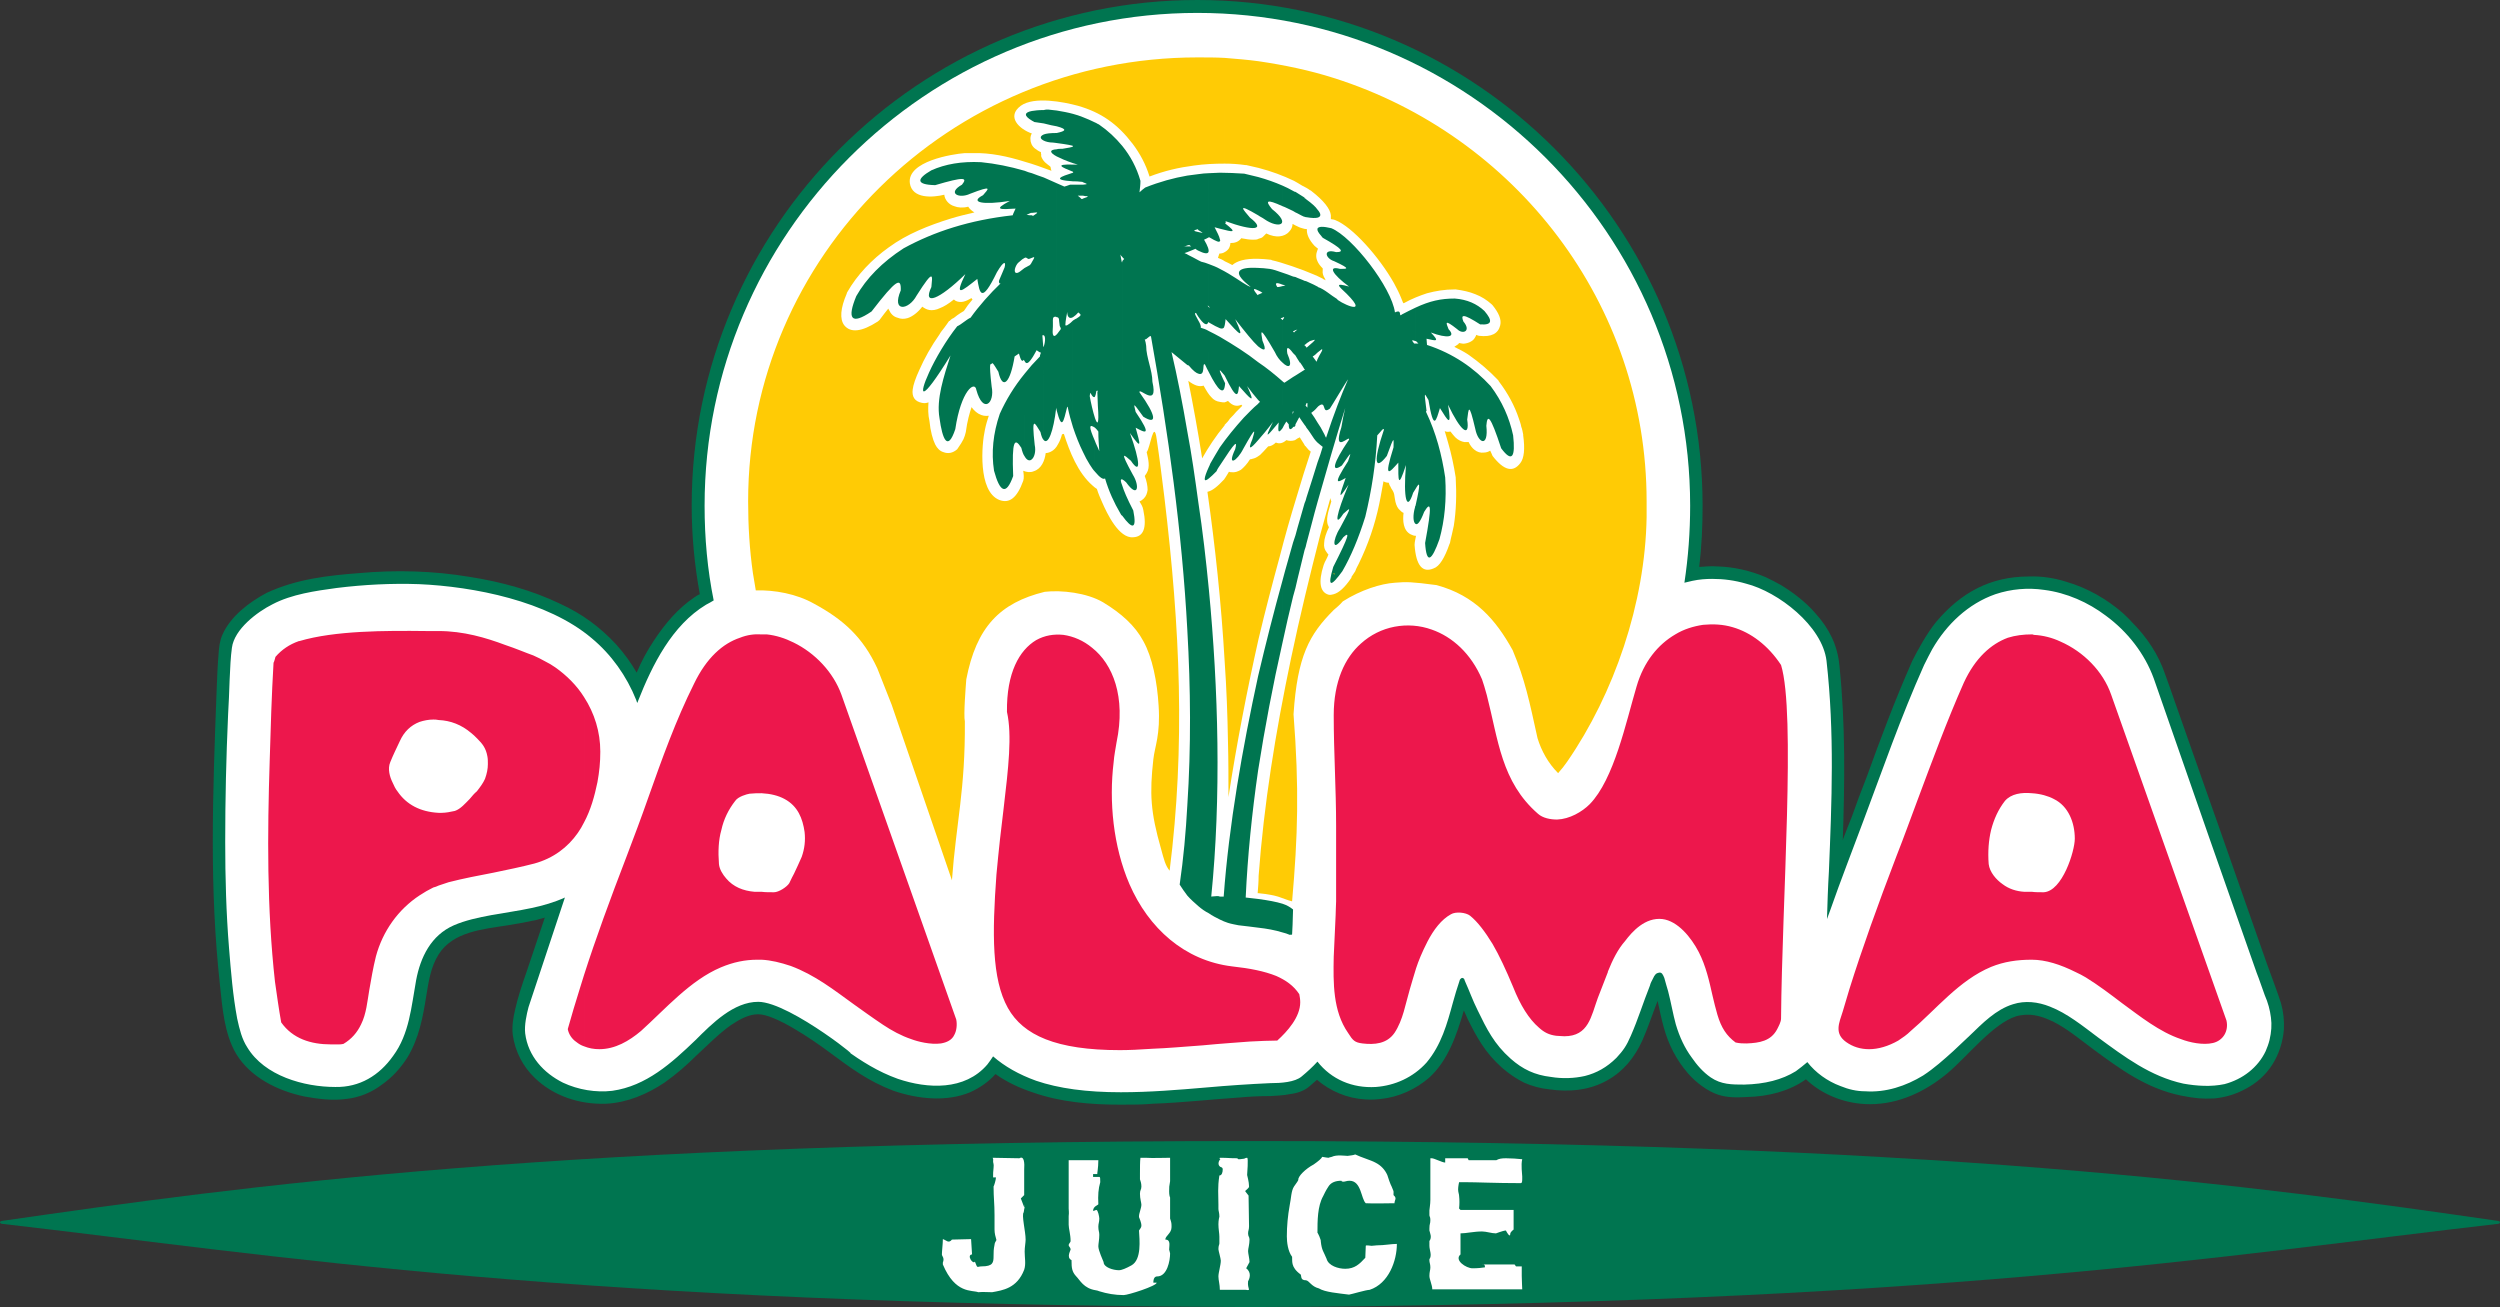 <?xml version="1.0" encoding="utf-8"?>
<!-- Generator: Adobe Illustrator 16.0.0, SVG Export Plug-In . SVG Version: 6.00 Build 0)  -->
<!DOCTYPE svg PUBLIC "-//W3C//DTD SVG 1.1//EN" "http://www.w3.org/Graphics/SVG/1.1/DTD/svg11.dtd">
<svg version="1.1" id="Layer_1" xmlns="http://www.w3.org/2000/svg" xmlns:xlink="http://www.w3.org/1999/xlink" x="0px" y="0px"
	 width="376.236px" height="196.704px" viewBox="0 0 376.236 196.704" enable-background="new 0 0 376.236 196.704"
	 xml:space="preserve">
<rect x="0" y="0" width="376.236" height="196.704" fill="#333333" stroke="none"/>
<g>
	<g>
		<path fill="#007550" d="M220.302,152.064c-1.08,3.672-2.376,7.56-5.256,10.152c-2.016,1.728-4.536,2.88-7.2,3.168
			c-0.72,0.072-1.296,0.144-2.376,0.072c-2.664-0.144-5.256-1.224-7.271-2.952c-0.36,0.288-0.72,0.648-1.08,0.936
			c-0.792,0.72-1.872,1.08-3.024,1.224c-1.008,0.216-2.016,0.216-2.88,0.288l0,0c-1.584,0-3.096,0.072-4.68,0.216
			c-4.392,0.288-8.712,0.792-13.032,0.936c-1.584,0.144-3.168,0.144-4.824,0.144c-4.464,0-9.072-0.36-13.32-1.872
			c-1.944-0.648-3.816-1.512-5.544-2.736c-1.008,1.152-2.376,2.088-3.816,2.736c-3.6,1.512-7.92,1.008-11.52-0.216
			c-3.816-1.44-6.48-3.456-9.504-5.688c-2.88-2.16-8.352-5.832-10.872-5.832c-1.368,0-2.736,0.72-4.032,1.584
			c-1.944,1.368-3.6,3.096-5.328,4.68c-1.44,1.44-3.024,2.808-4.752,4.032c-2.592,1.728-5.616,3.024-8.784,3.168
			c-3.96,0.144-7.92-1.152-10.728-3.888c-1.8-1.728-2.952-3.96-3.312-6.48c-0.144-1.296,0.072-2.592,0.36-3.816
			c0.432-1.944,1.08-3.816,1.728-5.688l2.736-8.136c-0.504,0.144-1.08,0.288-1.584,0.432h-0.072
			c-1.296,0.288-2.592,0.504-3.888,0.72c-3.672,0.576-8.28,0.936-10.44,4.392c-1.224,1.944-1.512,4.176-1.872,6.336
			c-0.504,3.168-1.08,6.264-2.808,9.144c-1.008,1.584-2.232,2.952-3.744,4.032c-1.584,1.224-3.456,2.016-5.472,2.232
			c-2.088,0.288-4.248,0-6.264-0.36c-4.104-0.864-8.136-2.88-10.296-6.408c-1.8-3.024-2.088-6.984-2.448-10.368
			c-0.792-7.2-1.08-14.4-1.08-21.528c0-7.632,0.288-15.192,0.576-22.752c0.072-1.872,0.144-3.816,0.288-5.472
			c0.072-1.008,0.144-1.944,0.576-2.952c1.224-2.808,4.104-4.968,6.696-6.336c4.536-2.088,9.216-2.592,13.824-2.952
			c5.616-0.504,11.232-0.36,16.776,0.576c4.608,0.72,9.36,2.016,13.536,4.032c3.312,1.512,6.048,3.528,8.496,6.192
			c1.152,1.296,2.16,2.664,3.024,4.176c0.72-1.728,1.584-3.312,2.592-4.824c1.656-2.52,3.6-4.824,6.048-6.48
			c0.216-0.144,0.504-0.36,0.864-0.504c-0.792-4.32-1.224-8.784-1.224-13.32C104.094,34.2,138.294,0,180.198,0
			c41.904,0,76.032,34.2,76.032,76.104c0,3.168-0.144,6.192-0.504,9.216c0.936-0.072,1.872-0.144,2.808-0.072
			c2.448,0.072,4.896,0.648,7.128,1.584c0.792,0.36,1.584,0.792,2.376,1.224c1.872,1.152,3.672,2.52,5.112,4.176
			c2.16,2.376,3.384,4.896,3.672,7.92c0.936,9,0.792,17.712,0.504,26.352c0-0.072,0.072-0.216,0.072-0.288
			c0.432-1.152,0.864-2.232,1.296-3.312c0.648-1.872,1.44-3.96,2.232-5.976c2.088-5.76,4.176-11.376,6.84-17.424
			c0.792-1.584,2.232-4.248,3.672-5.976c3.672-4.32,8.064-6.768,13.896-6.768c1.872-0.072,3.816,0.216,5.616,0.792
			c3.24,0.936,6.192,2.664,8.568,4.752c0.432,0.432,0.936,0.864,1.296,1.296c2.232,2.232,4.032,4.896,5.04,7.92
			c0.648,1.728,2.088,5.976,3.96,11.232c1.44,4.104,2.952,8.352,4.464,12.672l6.84,19.512c0.288,0.792,1.944,5.256,2.16,6.048
			c0.36,1.296,0.504,2.592,0.432,3.96c-0.144,1.8-0.72,3.672-1.728,5.256c-1.008,1.584-2.376,2.808-4.032,3.672
			c-1.44,0.792-3.096,1.296-4.752,1.44c-1.8,0.072-2.808,0-4.968-0.432c-5.256-1.08-9.216-4.032-13.32-7.056
			c-1.944-1.44-3.816-3.024-5.976-4.104c-1.224-0.576-2.448-1.008-3.744-1.008c-0.576,0-1.152,0.072-1.728,0.216
			c-3.6,1.152-7.344,6.048-10.44,8.64c-3.312,2.736-7.272,4.608-11.592,4.608c-3.528,0-7.056-1.296-9.648-3.744
			c-2.52,1.8-5.688,2.592-8.856,2.664c-1.44,0.072-2.88,0.144-4.392-0.36c-1.512-0.504-3.312-1.8-4.536-3.24
			c-1.728-2.016-2.88-4.248-3.6-6.84c-0.36-1.296-0.648-2.664-0.936-4.032c-0.792,2.016-1.44,4.032-2.304,5.976
			c-1.152,2.52-2.808,4.608-5.256,5.976c-2.664,1.512-5.76,1.8-8.712,1.368c-1.44-0.144-2.664-0.504-3.816-1.008
			c-1.152-0.576-2.232-1.296-3.312-2.232c-2.592-2.304-3.816-4.608-5.184-7.344C220.878,153.288,220.302,152.136,220.302,152.064z"
			/>
		<path fill="#FFFFFF" d="M62.622,147.528c-0.72,3.96-1.008,8.064-3.456,11.376c-2.088,2.952-5.04,4.752-8.712,4.68
			c-4.68,0-10.656-1.656-13.248-5.976c-0.792-1.224-1.152-2.664-1.512-4.32c-0.648-3.456-0.936-7.056-1.224-10.584
			c-0.432-5.328-0.576-10.656-0.576-15.984c0-6.48,0.144-12.672,0.432-19.152c0.216-3.24,0.216-7.488,0.576-10.08
			c0.36-2.808,3.816-5.4,6.12-6.552c2.88-1.512,6.48-2.016,9.648-2.448c4.104-0.504,8.208-0.72,12.384-0.576
			c8.208,0.36,19.368,2.52,25.992,8.136c2.952,2.448,5.256,5.688,6.696,9.288l0.144,0.432c0,0,0,0,0.072-0.072
			c0-0.072,0.072-0.144,0.072-0.216c2.16-5.472,5.112-11.376,10.224-14.472c0.432-0.216,0.792-0.432,1.152-0.648
			c-0.936-4.608-1.368-9.36-1.368-14.256c0-40.824,33.336-74.16,74.16-74.16c40.824,0,74.16,33.336,74.16,74.16
			c0,3.96-0.288,7.776-0.864,11.592l1.224-0.288c1.008-0.216,2.016-0.288,2.952-0.288c1.728,0,3.384,0.216,5.112,0.72
			c4.824,1.224,11.448,6.336,12.096,11.592c1.224,10.872,0.792,21.312,0.36,31.752c-0.144,2.376-0.216,4.752-0.288,7.128
			c0.144-0.432,0.36-0.936,0.504-1.368c1.584-4.536,3.312-8.928,4.968-13.392c2.952-7.848,5.544-15.408,9.144-23.472
			c0.432-0.864,0.864-1.728,1.224-2.376l0,0c2.16-3.744,5.4-6.84,9.504-8.28c2.376-0.792,4.896-1.008,7.344-0.648
			c3.384,0.432,6.624,1.872,9.288,3.888c3.24,2.376,5.832,5.688,7.2,9.432c2.376,6.768,5.328,15.336,8.352,23.976l7.128,20.304
			c0.432,1.08,0.792,2.232,1.224,3.384c0.504,1.152,0.792,2.232,0.936,3.384c0.144,1.08,0.072,2.16-0.216,3.384
			c-0.144,0.576-0.36,1.152-0.576,1.656c-1.152,2.448-3.456,4.248-6.192,4.968c-2.016,0.432-4.176,0.288-6.192-0.072
			c-4.968-1.08-8.856-4.032-12.888-6.984c-2.304-1.728-4.608-3.6-7.2-4.608c-1.8-0.72-3.744-0.936-5.544-0.36
			c-2.592,0.792-4.608,2.88-6.48,4.68c-0.864,0.792-1.656,1.584-2.52,2.376c-1.44,1.296-2.88,2.592-4.536,3.672
			c-2.592,1.584-5.616,2.592-8.712,2.376c-1.296,0-2.52-0.288-3.744-0.792c-1.944-0.72-3.744-2.016-4.968-3.6
			c-0.576,0.504-1.152,0.936-1.728,1.368c-2.088,1.296-4.68,1.944-7.776,2.016c-1.872,0-3.456,0-5.04-1.08
			c-1.152-0.792-2.088-1.872-2.88-3.024c-1.008-1.368-1.8-3.024-2.376-4.968c-0.432-1.584-0.72-3.312-1.152-4.968
			c-0.216-0.648-0.36-1.296-0.576-2.016c-0.216-0.504-0.36-0.864-0.792-0.792c-0.432,0.072-0.648,0.288-0.936,0.936
			c-0.144,0.288-0.36,0.648-0.432,1.008c-1.008,2.52-1.8,5.112-2.88,7.56c-0.648,1.512-1.152,2.232-2.16,3.312
			c-1.44,1.44-3.024,2.304-4.752,2.736c-1.584,0.36-3.384,0.432-5.112,0.144c-2.448-0.288-4.248-1.152-6.048-2.736
			c-2.52-2.232-3.6-4.464-4.968-7.272c-0.792-1.584-1.224-2.88-1.944-4.464c-0.072-0.216-0.072-0.36-0.36-0.432
			c-0.216,0-0.432,0.288-0.432,0.432c-0.432,1.296-0.648,2.016-1.008,3.312c-0.864,3.168-1.728,6.336-3.96,9
			c-2.016,2.232-4.752,3.456-7.632,3.672c-3.528,0.216-6.696-1.152-8.784-3.816c-0.72,0.792-1.512,1.512-2.376,2.232
			c-1.008,0.864-3.096,1.008-4.752,1.008c-3.168,0.144-6.336,0.36-9.576,0.648c-4.248,0.36-8.496,0.72-12.888,0.72
			c-5.184,0-9.36-0.576-12.744-1.728c-2.592-0.936-4.752-2.16-6.48-3.672c-0.288,0.432-0.576,0.864-0.864,1.224
			c-3.384,3.96-9,3.672-13.464,2.16c-3.024-1.08-5.472-2.664-7.92-4.392c4.104,2.952-8.208-7.2-13.104-7.2
			c-3.672,0-6.912,3.24-9.432,5.76c-3.6,3.456-7.416,6.912-12.528,7.632c-2.448,0.288-5.112-0.144-7.416-1.224
			c-2.88-1.44-5.256-3.96-5.688-7.416c-0.144-1.224,0.216-2.88,0.504-3.96l5.472-16.488c-1.584,0.72-3.312,1.224-5.04,1.584
			c-3.672,0.792-8.352,1.152-11.664,2.592C64.854,140.76,63.27,144.072,62.622,147.528z"/>
		<path fill="#007550" d="M213.03,78.84v-2.736c0.864-3.816,0.576-3.528,0-2.52V51.696c0.144,0,0.288,0,0.432,0
			c-0.072-0.072-0.216-0.216-0.36-0.36h-0.072v-5.04c2.16-1.008,3.816-1.368,5.904-1.368c1.872,0.144,3.312,0.792,4.464,1.872
			c1.224,1.44,1.224,2.16-0.648,2.016c-2.592-1.656-2.952-1.512-2.52-0.432c1.224,1.44-0.072,2.016-0.936,1.152
			c-2.016-1.584-1.656-0.936-1.296,0c1.152,1.224-0.144,1.44-2.664,0.504c1.44,1.512,0.72,1.224-0.648,0.936
			c0,0.36,0.072,0.72,0.072,0.936c3.96,1.296,7.056,3.456,9.576,6.192c1.728,2.304,2.808,4.752,3.384,7.416
			c0.36,3.24-0.144,4.176-1.8,1.944c-1.656-5.04-2.088-5.184-2.232-3.384c0.36,3.312-1.224,2.664-1.656,0.504
			c-1.008-4.32-1.008-3.024-1.224-1.44c0.432,2.88-1.008,1.728-2.88-2.232c0.576,3.528,0,2.448-1.224,0.504
			c-0.576,1.872-0.936,3.6-1.728-1.224c-0.576-0.864-0.72-1.728-0.288,1.656c-0.072,0-0.072,0.072-0.072,0.144
			c1.512,3.168,2.376,6.48,2.88,9.864c0.216,3.312-0.072,6.408-0.864,9.288c-1.152,3.24-1.944,3.888-2.16,0.576
			c1.08-5.832,0.864-6.336-0.144-4.68C213.75,78.552,213.318,79.056,213.03,78.84z M213.03,46.296v5.04
			c-0.504-0.144-0.72-0.288-0.216,0.36c0.072,0,0.144,0,0.216,0v21.888c-0.144,0.216-0.216,0.36-0.36,0.576
			c-0.936,2.952-1.512,0.936-1.08-4.176c-1.224,3.744-1.152,2.304-1.152-0.36c-1.296,1.44-2.304,2.736-0.72-2.304
			c0-1.224,0.216-2.088-1.008,1.296c-1.8,2.304-2.088,0.936-0.432-3.96c-0.072-0.36-0.504,0.36-1.008,0.864
			c-0.216,4.32-0.864,8.352-1.8,12.24c-1.008,3.24-2.16,5.976-3.456,8.208c-1.728,2.376-2.304,2.52-1.368-0.648
			c2.448-4.824,2.52-5.4,1.512-4.464c-1.728,2.52-1.656,0.432-0.504-1.368c2.088-3.816,1.44-2.952,0.504-2.16
			c-1.44,2.232-1.08,0.072,0.792-4.392c-1.8,2.736-1.296,1.512-0.432-1.008c-1.152,0.648-2.088,1.296,0.36-2.52
			c0.36-1.152,0.792-1.872-0.936,0.648c-1.656,1.152-1.368-0.288,1.08-3.888c0.216-0.864-2.52,2.376-1.152-1.872
			c0.144-0.936,0.36-1.944,0.576-2.88c-1.44,4.608-2.808,9.36-4.176,14.184v-5.976c0.288-0.792,0.576-1.584,0.792-2.376
			c-0.216-0.144-0.432-0.36-0.792-0.648v-3.024c0.36,0.504,0.648,1.008,0.936,1.584c0.144,0.216,0.216,0.504,0.36,0.72
			c1.152-3.528,2.304-6.48,3.312-8.784c-0.216,0.216-2.52,4.104-2.736,4.392c-1.296,1.008-0.432-1.368-1.728-0.36
			c-0.072,0.072-0.072,0.072-0.144,0.144v-7.2c0.36-0.792,0.936-1.512,0.648-1.512c-0.216,0.144-0.432,0.36-0.648,0.504v-9.936
			c0.072,0,0.072,0.072,0.072,0.072c0.936,0.288,2.016,1.296,2.88,1.8c-0.072,0.288,5.184,2.952,1.44-0.792
			c-1.224-1.152-1.944-1.728,0.36-1.08c-2.52-1.872-3.24-3.168-1.368-2.664c1.008,0,1.8,0.072-0.864-1.152
			c-1.368-0.432-1.728-1.944,0.288-1.368c1.224,0,1.08-0.432-2.016-2.16c-0.432-0.504-0.72-0.864-0.792-1.152v-0.216
			c0.144-0.36,0.864-0.36,2.088-0.072c3.168,1.296,9.072,8.928,9.576,12.672c1.224-0.576,0.432,0.864,1.08,0.288
			C211.734,46.944,212.382,46.584,213.03,46.296L213.03,46.296z M213.03,76.104c-0.072,0.072-0.072,0.144-0.072,0.216
			c-0.36,1.224-0.288,2.304,0.072,2.52V76.104L213.03,76.104z M198.27,32.76v-1.224C198.846,32.184,198.846,32.616,198.27,32.76z
			 M198.27,31.536v1.224c-0.288,0.072-0.864,0.072-1.656-0.072v-2.664C197.406,30.6,197.982,31.104,198.27,31.536L198.27,31.536z
			 M198.27,34.416v0.216C198.27,34.56,198.27,34.488,198.27,34.416L198.27,34.416z M198.27,43.128v9.936
			c-0.216,0.216-0.432,0.432-0.72,0.576c0.216,0.288,0.432,0.576,0.576,0.792c0.072-0.072,0.072-0.216,0.144-0.36v7.2
			c-0.36,0.432-0.72,0.72-0.936,0.864c0.36,0.504,0.648,0.936,0.936,1.44V66.6c-0.144-0.144-0.36-0.36-0.504-0.576
			c-0.432-0.648-0.792-1.224-1.152-1.656V61.2c0.072,0.072,0.072,0.072,0.144,0.144c0-0.432,0.072-0.864-0.144-0.648l0,0v-8.424
			v0.072c1.872-1.584,1.296-1.224,0.504-1.008c-0.144,0.144-0.36,0.216-0.504,0.36v-9.36
			C197.406,42.696,198.054,42.984,198.27,43.128L198.27,43.128z M198.27,69.624V75.6c-0.576,2.016-1.08,4.104-1.656,6.192V74.88
			C197.19,73.08,197.766,71.28,198.27,69.624z M196.614,30.024v2.664c-0.072,0-0.144,0-0.288-0.072v-2.808
			C196.47,29.88,196.542,29.952,196.614,30.024L196.614,30.024z M196.614,42.336v9.36c-0.072,0.072-0.144,0.144-0.288,0.216v-9.648
			C196.47,42.264,196.542,42.336,196.614,42.336L196.614,42.336z M196.614,52.272v8.424c-0.072,0.144-0.072,0.216-0.144,0.36
			c0.072,0,0.072,0.072,0.144,0.144v3.168c-0.072-0.144-0.144-0.288-0.288-0.432v-8.28c0.072,0,0.072,0,0.072,0
			c0-0.072,0-0.072-0.072-0.072v-3.6C196.47,52.056,196.542,52.2,196.614,52.272L196.614,52.272z M196.614,74.88v6.912
			c-0.072,0.36-0.144,0.648-0.288,1.008v-7.056C196.47,75.456,196.542,75.168,196.614,74.88z M196.326,29.808v2.808h-0.072
			c-0.504-0.216-0.936-0.504-1.296-0.648v-3.096c0.432,0.288,0.936,0.576,1.368,0.864V29.808L196.326,29.808z M196.326,42.264v9.648
			l0,0c0,0,0,0,0,0.072v3.6c-0.216-0.36-0.432-0.72-0.648-1.008c-0.072,0-0.144-0.072-0.144-0.144
			c-0.216-0.36-0.432-0.648-0.576-0.936v-3.672c0.072-0.072,0.216-0.144,0.288-0.216c-0.072,0-0.216,0.072-0.288,0.072v-7.992
			C195.39,41.904,195.894,42.048,196.326,42.264L196.326,42.264z M196.326,55.656v8.28c-0.288-0.432-0.576-0.792-0.792-1.152
			c-0.216,0.432-0.432,0.792-0.576,1.08c0,0.072,0,0.144,0,0.144V56.52C195.39,56.232,195.894,55.944,196.326,55.656L196.326,55.656
			z M196.326,75.744V82.8c-0.432,1.872-0.936,3.744-1.368,5.688v-7.92C195.39,78.912,195.894,77.328,196.326,75.744z
			 M194.958,28.872v3.096c-0.144-0.072-0.216-0.144-0.36-0.216v-3.024C194.742,28.8,194.814,28.872,194.958,28.872L194.958,28.872z
			 M194.958,41.688v7.992c-0.144,0.072-0.216,0.144-0.36,0.144v-8.208C194.742,41.616,194.814,41.688,194.958,41.688L194.958,41.688
			z M194.958,49.824v3.672c-0.144-0.144-0.288-0.288-0.36-0.36v-3.24c0.072,0,0.072,0.072,0.144,0.144
			C194.814,49.968,194.886,49.896,194.958,49.824L194.958,49.824z M194.958,56.52v7.488c-0.072,0.216-0.216,0.288-0.36,0.216
			c0,0.072,0,0.072,0,0.072v-2.16c0.072-0.072,0.072-0.144,0.072-0.216h-0.072v-5.184C194.742,56.664,194.814,56.592,194.958,56.52
			L194.958,56.52z M194.958,80.568v7.92c-0.144,0.432-0.216,0.864-0.36,1.296v-8.136C194.742,81.288,194.814,80.928,194.958,80.568z
			 M194.598,28.728v3.024c-0.648-0.288-1.152-0.576-1.584-0.72v-3.096C193.518,28.152,194.094,28.44,194.598,28.728L194.598,28.728z
			 M194.598,41.616v8.208l0,0c0,0,0,0,0,0.072v3.24c-0.864-1.152-1.008-0.864-0.864,0.072c0.936,2.16,0.144,2.232-0.72,1.368v-6.408
			l0,0c0.288-0.36,0.36-0.576,0-0.36v-4.752c0.144,0,0.288-0.072,0.432-0.072c-0.216-0.072-0.36-0.144-0.432-0.144v-1.8
			C193.518,41.184,194.022,41.4,194.598,41.616L194.598,41.616z M194.598,56.736v5.184c-0.072,0-0.072,0.144-0.072,0.432
			c0-0.072,0.072-0.144,0.072-0.216v2.16c-0.432,0.504-0.648,0.36-0.648-0.432c-0.144-0.144-0.216-0.288-0.36-0.432
			c-0.288,0.432-0.432,0.72-0.576,1.008v-7.056c0.072,0.072,0.144,0.144,0.288,0.216C193.734,57.312,194.166,57.024,194.598,56.736
			L194.598,56.736z M194.598,81.648v8.136c-0.576,2.304-1.08,4.608-1.584,6.912v-9.36C193.518,85.392,194.094,83.52,194.598,81.648
			L194.598,81.648z M193.014,140.328v-4.32c0.648,0.216,1.152,0.504,1.584,0.864c0,0.576-0.072,1.728-0.072,2.304
			c0,0.216-0.072,1.152-0.072,1.44c-0.432,0.216,0.432-0.072-0.36,0.072C193.734,140.544,193.374,140.4,193.014,140.328z
			 M193.014,27.936v3.096c-2.52-1.152-2.592-0.792-1.584,0.432c3.024,2.376,1.008,3.024-1.152,1.512
			c-0.288-0.216-0.648-0.36-0.936-0.576v-5.76C190.638,27,191.862,27.432,193.014,27.936L193.014,27.936z M193.014,41.04v1.8
			c-1.08-0.432-1.152-0.216-0.792,0.36c0.288,0,0.504-0.072,0.792-0.144v4.752c-0.072,0-0.144,0.072-0.288,0.072
			c0.072,0.072,0.144,0.144,0.216,0.216c0,0,0,0.072,0.072,0.072v6.408c-0.432-0.36-0.864-0.936-1.152-1.584
			c-2.448-4.248-2.088-3.096-1.872-1.728c0.648,1.512,0.36,1.656-0.648,0.864v-7.776c0.216-0.072,0.432-0.216,0.648-0.288
			c-0.216-0.144-0.432-0.288-0.648-0.36V40.32c0.504,0,1.08,0.072,1.728,0.144C191.574,40.536,192.222,40.752,193.014,41.04
			L193.014,41.04z M193.014,57.384c-1.152-1.008-2.376-2.016-3.672-2.88v5.688c0.144,0.144,0.216,0.216,0.288,0.288
			c-0.072,0.072-0.216,0.144-0.288,0.288v5.472c0.576-0.648,1.368-1.584,2.232-2.736c-1.512,3.024-0.72,1.944,0.864,0.072
			c-0.072,1.008-0.216,1.944,0.576,0.864V57.384L193.014,57.384z M193.014,87.336v9.36c-1.44,6.336-2.664,12.816-3.672,19.224
			v-14.184C190.494,96.84,191.718,92.016,193.014,87.336L193.014,87.336z M193.014,136.008v4.32c-1.152-0.36-2.376-0.576-3.672-0.72
			v-4.32C190.926,135.504,192.078,135.72,193.014,136.008z M189.342,26.64v5.76c-3.312-1.944-2.304-0.936-1.224,0.36
			c2.448,1.872,0.576,2.088-3.744,0.504c0.144,0.072,0.144,0.216,0,0.36c1.944,1.512,1.152,1.296-0.792,0.792v-1.44
			c0.072,0,0.072,0,0.144,0c-0.072,0-0.072,0-0.144,0v-6.984c1.224,0,2.448,0.072,3.672,0.144
			C187.974,26.28,188.622,26.496,189.342,26.64L189.342,26.64z M189.342,40.32v3.384c-1.008-0.504-0.648,0-0.072,0.72
			c0.072-0.072,0.072-0.072,0.072-0.072v7.776c-0.792-0.72-1.944-2.16-3.456-4.104c1.584,3.384,0.576,2.232-1.44,0
			c-0.072,0.648-0.144,1.296-0.36,1.368c-0.144,0.072-0.288,0.072-0.504,0v-8.928c1.872,0.936,3.24,2.016,4.176,2.52
			C189.99,44.136,182.646,39.96,189.342,40.32L189.342,40.32z M189.342,54.504c-1.728-1.368-3.672-2.592-5.76-3.816v5.04
			c0.072,0,0.36,0.36,0.72,0.792c1.944,4.032,2.016,2.88,2.16,1.584c1.728,1.944,2.592,2.952,1.224,0
			c0.576,0.792,1.152,1.512,1.656,2.088V54.504L189.342,54.504z M189.342,60.768v5.472c-1.224,1.44-1.584,1.512-0.864-0.144
			c0.36-1.224,0.72-2.304-1.368,1.44c-0.936,1.872-2.52,2.808-1.224,0.072c0.36-1.368,0.072-1.224-2.304,2.448V67.32
			c1.008-1.44,2.232-2.952,3.6-4.464C187.902,62.136,188.55,61.416,189.342,60.768L189.342,60.768z M189.342,101.736v14.184
			c-0.936,6.48-1.584,12.888-1.872,19.152c0.648,0.072,1.296,0.144,1.872,0.216v4.32c-0.936-0.144-1.872-0.216-2.952-0.36
			c-0.36-0.072-1.152-0.216-1.584-0.36l0,0c-0.432-0.144-0.792-0.288-1.224-0.504v-3.456c0.216,0,0.36,0,0.576,0
			C184.95,124.128,186.966,112.68,189.342,101.736L189.342,101.736z M183.582,58.608v-2.736c0.072,0.216,0.288,0.792,0.792,1.8
			C184.302,58.68,184.086,58.968,183.582,58.608L183.582,58.608z M183.582,36.288V36C183.654,36.144,183.654,36.216,183.582,36.288z
			 M183.582,25.992v6.984c0,0-0.072,0-0.072-0.072c0,0.072,0.072,0.072,0.072,0.072l0,0v1.44c-0.216-0.072-0.504-0.144-0.792-0.216
			c0.36,0.72,0.72,1.368,0.792,1.8v0.288c-0.072,0.216-0.504,0.072-1.584-0.576h-0.072v-9.648
			C182.502,26.064,183.078,25.992,183.582,25.992L183.582,25.992z M183.582,40.464v8.928c-0.36-0.144-0.936-0.432-1.656-0.864
			v-2.304c0,0,0.072,0.072,0.144,0.144c0-0.072-0.072-0.072-0.072-0.144c0-0.072-0.072-0.072-0.072-0.144v-6.336
			C182.502,39.96,183.078,40.176,183.582,40.464L183.582,40.464z M183.582,50.688v5.04c0,0,0,0.072,0,0.144v2.736
			c-0.36-0.288-0.936-1.152-1.656-2.592v-6.192C182.502,50.112,183.078,50.4,183.582,50.688L183.582,50.688z M183.582,67.32v2.736
			c-0.144,0.216-0.36,0.504-0.504,0.864c-0.504,0.504-0.864,0.864-1.152,1.08v-1.728c0.072-0.144,0.144-0.288,0.216-0.504
			C182.574,68.976,183.078,68.184,183.582,67.32L183.582,67.32z M183.582,134.928v3.456c-0.576-0.288-1.152-0.576-1.656-0.936
			V88.704c1.44,15.048,1.872,31.248,0.36,46.224c0.288,0,0.576-0.072,0.864-0.072C183.294,134.856,183.438,134.856,183.582,134.928z
			 M181.926,26.064v9.648c-0.216,0.144-0.432,0.216-0.72,0.36c1.152,1.944,0.864,2.52-0.864,1.656V34.92
			c0.216,0.072,0.432,0.072,0.648,0.144l0,0c-0.144-0.144-0.36-0.288-0.648-0.432v-8.424
			C180.918,26.136,181.422,26.064,181.926,26.064L181.926,26.064z M181.926,39.744v6.336c-0.072,0-0.072-0.072-0.144-0.072
			c-0.072,0,0,0.072,0.144,0.216v2.304c0,0,0,0-0.072-0.072c-0.216,0.648-0.72,0.36-1.512-0.792v-8.496
			c0.144,0.072,0.288,0.144,0.432,0.216C181.134,39.456,181.566,39.6,181.926,39.744L181.926,39.744z M181.926,49.824
			c-0.216-0.144-0.432-0.216-0.576-0.288c-0.216-0.072-0.432-0.144-0.648-0.216c0.072-0.288-0.144-0.72-0.36-1.08v7.992
			c1.152,0.432,0.504-1.8,1.008-1.368c0.216,0.432,0.36,0.792,0.576,1.152V49.824L181.926,49.824z M181.926,70.272V72
			C181.062,72.72,181.134,72,181.926,70.272L181.926,70.272z M181.926,88.704v48.744c-0.576-0.288-1.08-0.648-1.584-1.08V75.6
			C180.99,79.848,181.494,84.24,181.926,88.704z M180.342,26.208v8.424c0-0.072-0.072-0.072-0.072-0.144
			c-0.864,0.216-0.576,0.288,0.072,0.432v2.808c-0.144-0.072-0.288-0.144-0.432-0.288c-0.288,0.144-0.72,0.288-1.224,0.504V37.08
			c0.216,0,0.432,0,0.576,0c-0.072-0.072-0.216-0.144-0.288-0.216c-0.072,0-0.216,0.072-0.288,0.072V26.424
			C179.262,26.352,179.838,26.28,180.342,26.208L180.342,26.208z M180.342,39.168v8.496c-0.072-0.144-0.216-0.288-0.288-0.504
			c-0.072,0-0.072,0-0.072-0.072c-0.36,0,0.072,0.576,0.36,1.152v7.992c-0.288-0.072-0.792-0.432-1.44-1.224
			c-0.072,0-0.144-0.072-0.216-0.072V38.304C179.262,38.592,179.838,38.88,180.342,39.168L180.342,39.168z M180.342,75.6v60.768
			c-0.576-0.504-1.152-1.008-1.656-1.584v-13.608c0.576-8.784,0.504-17.568,0-26.352v-29.88
			C179.334,68.328,179.838,71.928,180.342,75.6z M178.686,26.424v10.512c-0.144,0.072-0.36,0.144-0.576,0.144
			c0.216,0,0.432,0,0.576,0v0.864c-0.144,0.072-0.288,0.072-0.432,0.144c0.144,0.072,0.216,0.072,0.288,0.144
			c0.072,0,0.144,0,0.144,0.072v16.632c-0.792-0.648-1.584-1.296-2.376-1.944c0.864,3.672,1.656,7.704,2.376,11.952v29.88
			c-0.792-14.832-2.88-29.664-5.472-44.208c-0.216-0.216-0.72,0.648-0.936,0.432c0.216,0.864,0.072,0.144,0.216,1.008
			c0,1.728,0.936,3.672,0.936,5.4c0.936,4.104-2.088,0.72-1.944,1.584c2.592,3.6,2.664,4.968,0.576,3.672
			c-1.8-2.52-1.368-1.8-1.152-0.72c2.592,3.816,1.368,3.096,0,2.376c0.648,2.376,1.08,3.6-0.864,0.792
			c1.584,4.392,1.656,6.408,0.144,4.176c-1.008-0.864-1.8-1.728,0.288,2.088c1.08,1.728,0.792,3.672-1.008,1.152
			c-0.216-0.216-0.432-0.36-0.576-0.432V39.456c0-0.072,0-0.144,0-0.144c0.072-0.144,0.216-0.216,0.288-0.36
			c-0.144-0.072-0.216-0.216-0.288-0.288V21.96c1.224,1.512,2.16,3.24,2.736,5.256c0,0.576-0.072,1.152-0.144,1.728
			c0.288-0.288,0.576-0.504,0.864-0.72C174.51,27.36,176.598,26.784,178.686,26.424L178.686,26.424z M178.686,121.176v13.608
			c-0.432-0.576-0.792-1.08-1.152-1.656C178.11,129.168,178.47,125.208,178.686,121.176L178.686,121.176z M168.894,77.616
			c1.512,2.088,2.232,2.088,1.656-0.792c-0.936-1.8-1.44-3.024-1.656-3.744V77.616z M168.894,21.96v16.704
			c-0.144-0.144-0.216-0.216-0.288-0.36c0.072,0.432,0.144,0.792,0.216,1.152c0,0,0,0,0.072,0v32.688
			c-0.288-0.072-0.288,0.216,0,0.936v4.536c-0.144-0.072-0.216-0.216-0.288-0.36c-0.936-1.584-1.728-3.312-2.304-5.256
			c-0.288,0.216-0.792-0.144-1.512-1.008v-4.608c0.144,0.432,0.432,0.936,0.648,1.512c-0.072-1.008-0.144-1.944-0.144-2.952
			c-0.072-0.072-0.144-0.216-0.288-0.36c-0.072-0.072-0.144-0.144-0.216-0.216v-1.44c0.36,1.008,0.648,1.152,0.432-1.872
			l-0.072-1.944c0-0.432,0.288-0.288-0.144-0.288c-0.072,0.432-0.144,0.72-0.216,0.864V18.432c0.216,0.072,0.36,0.216,0.576,0.288
			C166.734,19.656,167.886,20.736,168.894,21.96z M162.99,29.448c0.216,0.072,0.432,0.072,0.648,0.072
			c0.216,0.072-0.216,0.216-0.648,0.36v38.16c0.288,0.648,0.648,1.296,1.008,1.872c0.288,0.432,0.504,0.792,0.792,1.08v-4.608
			c-1.008-2.304-0.864-2.592,0-2.016v-1.44c-0.288-0.864-0.648-2.448-0.792-3.312l0.072-0.504c0.072,0,0.432,0.936,0.72,0.576
			V18.432c-0.576-0.288-1.224-0.576-1.8-0.792v9.792c0.504,0.216,0.936,0.288,0,0.36V29.448z M162.198,29.448
			c0.288,0,0.504,0,0.792,0v-1.656c-0.36,0-0.864,0-1.512,0v19.944c0.216-0.144,0.504-0.36,0.792-0.72
			c0.36,0.288,0.504,0.36,0.144,0.648l-0.432,0.288c-0.216,0.072-0.36,0.216-0.504,0.288v16.056
			c0.432,1.296,0.936,2.592,1.512,3.744V29.88c-0.072,0.072-0.144,0.072-0.216,0.072C162.63,29.808,162.414,29.592,162.198,29.448
			L162.198,29.448z M162.99,17.64v9.792c-0.072-0.072-0.144-0.072-0.216-0.072c-0.504-0.072-0.936-0.072-1.296-0.072v-1.296
			c0-0.072,0.072-0.072,0.072-0.072s-0.072,0-0.072-0.072v-1.08c0.216,0,0.432,0,0.72,0c-0.288-0.072-0.504-0.144-0.72-0.216v-2.52
			V21.96v-4.824C161.982,17.28,162.486,17.424,162.99,17.64z M161.478,17.136v4.824c-0.144-0.072-0.792-0.216-2.448-0.432v-1.512
			c1.368-0.288,1.656-0.576,0-1.008v-2.376C159.894,16.776,160.686,16.92,161.478,17.136L161.478,17.136z M161.478,22.032v2.52
			c-1.08-0.36-1.872-0.72-2.448-1.008v-1.08c0.216-0.072,0.504-0.072,0.864-0.072C160.686,22.248,161.334,22.176,161.478,22.032
			L161.478,22.032z M161.478,24.768v1.08C159.678,25.128,158.67,24.696,161.478,24.768L161.478,24.768z M161.478,25.992v1.296
			C158.166,27.072,159.678,26.568,161.478,25.992L161.478,25.992z M161.478,27.792v19.944c-0.648,0.36-0.864-0.216-0.864-0.792
			c0,0.072-0.288,1.368-0.288,2.016c0.072,0,0.216,0.072,0.36-0.072c0.36-0.216,0.576-0.432,0.792-0.648v16.056
			c-0.288-0.936-0.576-1.944-0.792-3.024l-0.072-0.072c-0.576,2.304-0.792,3.6-1.584,0.576V50.328
			c0.216-0.216,0.36-0.504,0.504-0.648c0.288-0.288-0.072-0.432-0.072-0.792l-0.072-0.576c0-0.36-0.072-0.576-0.36-0.576v-20.16
			c0.36,0.144,0.792,0.36,1.152,0.504c0.216-0.072,0.504-0.144,0.864-0.288C161.19,27.792,161.334,27.792,161.478,27.792z
			 M159.03,16.632v2.376c-0.432-0.072-1.152-0.216-1.944-0.432V16.56c0.216-0.072,0.432-0.072,0.648-0.072
			C158.166,16.56,158.598,16.56,159.03,16.632L159.03,16.632z M159.03,20.016v1.512c-0.144,0-0.36-0.072-0.576-0.072
			c-0.576,0-1.08-0.144-1.368-0.288v-0.936C157.446,20.088,158.094,20.016,159.03,20.016L159.03,20.016L159.03,20.016z
			 M159.03,22.464v1.08C157.95,22.968,157.878,22.536,159.03,22.464L159.03,22.464z M159.03,27.576v20.16
			c-0.072-0.072-0.144-0.072-0.216-0.072c-0.432,0-0.36,0.432-0.36,0.864v0.576c0,0.288-0.144,1.296,0.144,1.44
			c0.144,0.072,0.288-0.072,0.432-0.216v11.448c0-0.144-0.072-0.216-0.072-0.432c-0.432,3.672-1.224,5.616-1.872,4.896V52.128
			c0.288-0.864,0.216-1.584,0-1.656v-23.76C157.734,27,158.382,27.288,159.03,27.576z M157.086,16.56v2.016
			c-0.432-0.072-0.936-0.144-1.44-0.216c-0.144-0.072-0.216-0.144-0.36-0.216v-1.44C155.718,16.632,156.294,16.56,157.086,16.56
			L157.086,16.56z M157.086,20.232v0.936C156.51,20.88,156.438,20.52,157.086,20.232L157.086,20.232z M157.086,26.712v23.76
			c-0.072-0.072-0.144,0-0.216,0c0,0.36,0.144,1.584,0.144,1.8c0-0.072,0-0.072,0.072-0.144V66.24
			c-0.216-0.216-0.36-0.576-0.504-1.224c-0.864-1.368-1.368-2.592-0.864,1.944c0.216,1.008-0.072,1.872-0.432,2.16V54.936
			c0.432-0.432,0.792-0.864,1.224-1.296c0-0.072,0-0.144,0-0.144c0.072-0.144,0.072-0.288,0.144-0.432
			c-0.144,0-0.36-0.144-0.648-0.36c-0.288,0.504-0.504,0.936-0.72,1.224V39.456c0.576-0.936,0.36-0.792,0-0.648V32.4
			c0.072,0.072,0.144,0.072,0.216,0.072c1.008-0.648,0.576-0.504-0.216-0.432v-5.976C155.862,26.28,156.438,26.496,157.086,26.712z
			 M155.286,16.704v1.44C154.062,17.424,154.134,16.92,155.286,16.704L155.286,16.704z M155.286,26.064v5.976c0,0-0.072,0-0.144,0
			c-0.216,0.072-0.432,0.216-0.648,0.288c0.288,0.072,0.576,0.072,0.792,0.072v6.408c-0.216,0.072-0.432,0.216-0.576,0.144
			c-0.288-0.216-0.36-0.216-0.504-0.144V25.704C154.566,25.848,154.926,25.992,155.286,26.064L155.286,26.064z M155.286,39.456
			v14.472c-0.576,0.864-0.864,0.864-1.08,0.432V40.32c0.072,0,0.072-0.072,0.144-0.072l0.648-0.36
			C155.142,39.744,155.214,39.6,155.286,39.456L155.286,39.456z M155.286,54.936V69.12c-0.288,0.288-0.72,0.216-1.08-0.432V56.232
			C154.566,55.8,154.926,55.368,155.286,54.936z M154.206,25.704v13.104c-0.144,0.072-0.216,0.144-0.36,0.216l-0.504,0.432
			c-0.36,0.216-0.864,1.296-0.504,1.584c0.36,0.216,0.936-0.432,1.368-0.72v14.04c-0.072-0.072-0.072-0.144-0.144-0.216
			c-0.216,0.36-0.432,0.144-0.72-0.936c-0.216,0.144-0.432,0.288-0.648,0.432c-0.648,3.96-1.8,5.184-2.448,2.304
			c-0.36-0.576-0.648-1.08-0.864-1.296c-0.144,0.072-0.216,0.144-0.36,0.216c-0.072,0.432,0,1.44,0.216,3.312
			c0.504,2.52-1.296,4.176-2.304,0.504c-0.216-1.44-2.304,0.072-3.168,5.904c-1.152,3.456-1.944,1.512-2.376-1.656
			c-0.504-2.88,0.648-6.264,1.656-9.432c-4.608,7.488-4.824,6.048-3.24,2.592c0.936-2.088,2.592-4.896,4.248-6.984
			c0.648-0.288,1.368-1.008,2.016-1.296c1.224-1.728,2.952-3.672,4.536-5.184c-0.216,0.144-0.36-0.144-0.216-0.504
			c0.432-0.936,0.648-1.584,0.792-1.872c0.216-0.792,0-1.224-1.152,0.72c-2.376,4.896-2.592,3.096-2.952,1.008
			c-2.376,1.872-3.528,2.88-1.8-0.72c-3.96,3.888-6.48,4.824-5.112,1.944c0.144-1.656,0.504-3.024-2.232,1.296
			c-1.152,2.16-3.816,2.592-2.376-0.792c0.072-1.944-0.576-1.8-4.392,3.168c-3.168,2.16-3.672,1.008-2.304-2.304
			c1.512-2.664,3.888-5.112,7.128-7.2c4.608-2.52,9.936-4.248,16.416-4.968c0.072-0.288,0.288-0.648,0.432-1.008
			c-2.304,0.144-3.456,0.216-0.864-1.152c-4.104,0.648-6.12,0.216-4.032-0.864c0.792-0.936,1.584-1.584-1.944-0.216
			c-1.656,0.792-3.528-0.072-1.224-1.368c0.864-1.08,0.36-1.224-4.032,0.072c-2.952-0.072-2.808-0.936-0.576-2.232
			c2.088-0.936,4.536-1.368,7.488-1.224C149.814,24.624,151.974,25.056,154.206,25.704L154.206,25.704z M154.206,56.232
			c-1.584,1.944-2.808,3.96-3.744,6.048c-1.008,2.952-1.296,5.832-0.864,8.568c0.864,3.168,1.8,3.816,2.88,0.792
			c-0.216-5.4,0.216-5.832,1.224-4.248c0.144,0.576,0.288,1.008,0.504,1.296V56.232z"/>
		<path fill="#FFCB05" d="M247.806,75.888v1.944c-0.216,12.96-4.896,26.568-11.952,36.792c-0.72,1.008-0.576,0.792-1.368,1.728
			c-1.512-1.512-2.52-3.384-3.096-5.256c-1.224-5.544-1.872-8.784-3.744-13.248c-2.52-4.536-5.616-8.208-11.448-9.792
			c-3.816-0.504-4.536-0.504-6.264-0.36c-2.16,0.144-5.112,1.08-7.848,2.808c-0.432,0.504-0.936,0.936-1.368,1.296v-2.376
			c0.792-0.216,1.656-1.008,2.592-2.376l0.072-0.072c0-0.072,0,0,0-0.144c0.216-0.288,0.36-0.576,0.576-0.864
			c0.144-0.432,0.36-0.792,0.504-1.08c1.44-2.952,2.448-5.904,3.096-9l0.216-1.08c0.144-0.792,0.288-1.584,0.432-2.376
			c0.216,0.144,0.504,0.216,0.792,0.216c0.072,0.288,0.144,0.432,0.288,0.648c0,0.072,0.072,0.144,0.144,0.288
			c0.504,0.72,0.36,0.936,0.576,1.944c0.144,0.576,0.36,1.008,0.72,1.296c0.144,0.144,0.288,0.288,0.504,0.36
			c-0.144,1.152-0.072,2.664,1.08,3.24c0.288,0.144,0.504,0.216,0.792,0.216c-0.072,0.432-0.216,0.936-0.216,1.368
			c0.216,3.168,1.224,4.248,2.88,3.528c0.864-0.288,1.656-1.584,2.376-3.672l0.072-0.144l0,0c0.072-0.36,0.144-0.792,0.288-1.296
			c0.072-0.432,0.216-0.864,0.288-1.296c0.36-2.304,0.432-4.68,0.288-7.2v-0.072c-0.288-1.8-0.648-3.528-1.152-5.256
			c-0.144-0.576-0.36-1.152-0.504-1.728c0.216,0.144,0.504,0.144,0.864,0.072l0,0c0.288,0.36,0.504,0.648,0.72,0.864
			c0.432,0.432,0.936,0.648,1.368,0.72c0.216,0,0.432,0,0.648,0c0.216,0.504,0.576,0.936,0.864,1.152
			c0.432,0.36,0.936,0.504,1.44,0.432c0.36,0,0.72-0.144,0.936-0.288c0.072,0.072,0.072,0.216,0.144,0.288
			c0,0.072,0.216,0.432,0.216,0.504c1.728,2.232,3.096,2.52,4.176,1.08c0.576-0.72,0.72-2.16,0.432-4.176v-0.144l0,0
			c-0.072-0.36-0.144-0.792-0.288-1.152c-0.072-0.432-0.216-0.792-0.36-1.224c-0.648-1.944-1.656-3.816-3.024-5.616l-0.072-0.144
			c-1.368-1.44-2.88-2.736-4.536-3.888c-0.648-0.432-1.368-0.792-2.088-1.152c0.144-0.072,0.288-0.216,0.432-0.288
			c0.144-0.072,0.216-0.144,0.288-0.288c0.36,0.072,0.648,0.144,0.936,0.072c0.432-0.072,0.792-0.216,1.152-0.504
			c0.216-0.216,0.36-0.432,0.504-0.792c0.144,0.072,0.36,0.144,0.432,0.144c1.872,0.216,2.88-0.36,3.168-1.584l0,0
			c0.216-0.864-0.216-1.872-1.152-3.024l-0.144-0.144c-0.72-0.648-1.512-1.152-2.448-1.512c-0.864-0.36-1.872-0.576-2.952-0.72
			h-0.144c-1.512,0-2.808,0.216-4.176,0.576c-1.08,0.36-2.232,0.792-3.528,1.512c0-0.072-0.072-0.072-0.072-0.072
			c-0.072-0.216-0.216-0.504-0.288-0.72c-0.288-0.72-0.648-1.44-1.08-2.232c-2.232-3.96-6.264-8.496-8.856-9.504l-0.216-0.072l0,0
			V11.736c27.288,8.64,47.088,33.912,47.088,63.72C247.806,75.6,247.806,75.744,247.806,75.888L247.806,75.888z M200.718,86.4
			L200.718,86.4c0.216,0.072,0.216,0,0.144-0.072c-0.072,0-0.072,0-0.144,0V86.4z M189.414,96.12
			c1.008-4.248,2.088-8.352,3.168-12.312c0.792-3.096,1.656-6.12,2.52-8.928c0.72-2.448,1.44-4.752,2.16-6.912
			c-0.216-0.144-0.432-0.36-0.648-0.648c0,0-0.144-0.216-0.216-0.216c-0.216-0.432-0.504-0.792-0.792-1.296
			c-0.072,0.072-0.144,0.072-0.288,0.144s-0.288,0.216-0.432,0.288l0,0c-0.432,0.144-0.864,0.144-1.296,0
			c-0.576,0.504-1.08,0.576-1.584,0.36c-0.36,0.36-0.792,0.576-1.152,0.576c-0.504,0.576-0.936,1.008-1.224,1.296
			c-0.072,0.072-0.144,0.072-0.216,0.144V96.12L189.414,96.12z M200.718,11.736v21.312c-0.144,0-0.288-0.072-0.432-0.072
			c0-0.216,0-0.36,0-0.576c-0.072-0.936-1.08-2.232-2.952-3.672l-0.072-0.072l0,0h-0.072c-0.36-0.288-0.792-0.504-1.224-0.72
			c-0.432-0.288-0.864-0.504-1.224-0.72c-1.656-0.792-3.384-1.44-5.328-1.944V9.216C193.302,9.792,197.118,10.584,200.718,11.736
			L200.718,11.736z M200.718,86.328V86.4C200.502,86.328,200.574,86.328,200.718,86.328L200.718,86.328z M200.718,89.424V91.8
			c-3.672,3.672-5.472,6.912-6.048,15.696c0.864,11.16,0.648,18.288-0.216,28.152c-1.44-0.36-1.944-0.936-5.04-1.224v-2.592
			c0.792-10.728,2.52-21.528,4.896-32.832c1.296-6.192,2.808-12.384,4.392-18.576c0.504-1.872,1.008-3.672,1.512-5.472
			c0,0.144,0.072,0.36,0.144,0.504c-0.288,0.936-0.504,1.656-0.576,2.16c-0.216,1.224,0.216,1.656,0.216,1.728
			c-0.432,0.864-0.72,1.8-0.72,2.376c-0.072,0.576,0.072,1.008,0.36,1.368c0.072,0.144,0.216,0.288,0.288,0.36
			c-0.072,0.216-0.216,0.504-0.36,0.792c-0.072,0.072-0.288,0.576-0.36,0.792c-0.864,2.664-0.504,4.104,0.72,4.464
			C200.214,89.568,200.43,89.496,200.718,89.424L200.718,89.424z M189.414,38.952v-3.024c0.288-0.072,0.504-0.144,0.648-0.288
			c0.216-0.216,0.36-0.36,0.504-0.504c0.72,0.36,1.512,0.504,2.016,0.432c0.576-0.072,1.08-0.288,1.44-0.72
			c0.288-0.288,0.504-0.72,0.504-1.152c0.288,0.144,0.648,0.36,1.008,0.504c0,0,0.36,0.144,0.432,0.144
			c0.216,0.072,0.504,0.144,0.72,0.144c-0.072,0.72,0.288,1.584,1.152,2.52c0.072,0.072,0.432,0.36,0.432,0.36
			c0.072,0,0.072,0.072,0.072,0.072c-0.072,0.216-0.144,0.36-0.216,0.648c-0.072,0.36-0.072,0.792,0.144,1.224
			c0.144,0.36,0.432,0.72,0.792,1.08c0,0.072,0,0.216,0,0.288c-0.072,0.432,0.072,0.864,0.36,1.296c0,0.072,0.072,0.144,0.072,0.216
			c-0.072-0.072-0.216-0.144-0.288-0.144c-0.144-0.144-0.36-0.216-0.504-0.288c-0.288-0.144-0.576-0.288-0.936-0.432l0,0
			c-1.8-0.792-4.968-1.872-6.336-2.16l-0.144-0.072C190.566,39.024,189.99,38.952,189.414,38.952z M184.806,111.744
			c0.072,2.736,0.072,5.472,0.072,8.208c1.224-7.992,2.808-16.128,4.536-23.832V68.616c-0.288,0.216-0.576,0.36-0.936,0.432
			c-0.144,0.072-0.288,0.072-0.36,0.072c-0.432,0.72-1.008,1.296-1.368,1.584c-0.504,0.288-0.936,0.432-1.44,0.36
			c-0.144,0-0.216,0-0.36-0.072c-0.144,0.288-0.36,0.576-0.576,0.936c0,0,0,0.072-0.072,0.072v27.504
			C184.59,103.608,184.734,107.64,184.806,111.744L184.806,111.744z M189.414,9.216v16.056c-0.648-0.144-1.296-0.288-1.872-0.432
			h-0.144c-1.008-0.144-2.016-0.216-3.096-0.216V8.712C186.102,8.856,187.83,9,189.414,9.216L189.414,9.216z M189.414,35.928v3.024
			c-2.088-0.072-3.312,0.36-3.96,0.936c-0.36-0.216-0.72-0.36-1.152-0.576v-1.368c0.288-0.144,0.504-0.36,0.648-0.576
			c0.144-0.288,0.216-0.576,0.216-0.792c0.648,0,1.152-0.144,1.584-0.648c0,0,0-0.072,0.072-0.072
			c0.72,0.144,1.296,0.216,1.728,0.216C188.91,36.072,189.198,36.072,189.414,35.928L189.414,35.928z M189.414,131.832v2.592
			c0,0-0.072,0-0.144,0C189.342,133.56,189.414,132.696,189.414,131.832L189.414,131.832z M184.302,63.936v-3.384
			c0.216-0.072,0.36-0.144,0.504-0.216c0.72,0.792,1.368,0.864,2.016,0.576c0.072,0.072,0.072,0.144,0.144,0.144
			c-0.288,0.288-0.576,0.576-0.936,0.936l0,0l0,0c-0.288,0.36-0.576,0.648-0.936,1.008C184.878,63.36,184.59,63.648,184.302,63.936z
			 M184.302,72c0,0.072-0.072,0.144-0.072,0.144c-1.008,1.08-1.8,1.728-2.52,1.872c1.152,8.064,2.088,16.776,2.592,25.488V72
			L184.302,72z M184.302,8.712v15.912c-1.512,0-3.096,0.072-4.608,0.288c-2.232,0.288-4.464,0.792-6.696,1.656
			c-0.576-1.872-1.44-3.456-2.52-4.896c-2.304-3.024-4.752-4.752-8.28-5.76c-2.16-0.576-6.552-1.44-8.568,0
			c-2.232,1.656-0.216,3.528,1.656,4.176c-0.144,0.216-0.216,0.504-0.216,0.792c0,0.576,0.216,1.08,0.648,1.44
			c0.288,0.216,0.576,0.432,0.936,0.576c0,0.144,0,0.288,0.072,0.504h-0.072c0.144,0.504,0.432,0.936,0.936,1.296
			c0.792,0.648,0.36,0.144,0.648,1.008c-1.368-0.504-2.736-1.008-4.032-1.368c-2.52-0.792-5.184-1.368-7.776-1.296
			c-0.504,0-0.864,0-1.224,0c-1.872,0.144-8.712,1.224-8.28,4.536c0.36,2.376,3.456,2.16,5.184,1.728
			c0.072,0.792,0.72,1.512,1.512,1.728c0.504,0.216,1.296,0.288,2.088,0.072c0.216,0.36,0.576,0.648,0.936,0.864
			c-1.224,0.288-2.448,0.576-3.6,0.936c-3.24,1.008-6.552,2.304-9.288,4.32c-2.52,1.8-4.752,4.104-6.264,6.768
			c0,0-0.072,0.144-0.072,0.216c-0.936,2.16-1.08,3.816-0.36,4.752c0.936,1.152,2.592,1.008,5.04-0.576c0,0,0.36-0.288,0.36-0.36
			c0.432-0.576,0.864-1.152,1.224-1.584c0,0.072,0.072,0.144,0.072,0.144l0,0c0.288,0.648,0.72,1.08,1.296,1.224
			c0.504,0.216,1.008,0.216,1.512,0.072c0.72-0.216,1.584-0.864,2.232-1.728c0.288,0.216,0.648,0.432,1.08,0.504
			c0.432,0.072,1.008,0,1.584-0.288c0.576-0.216,1.296-0.648,2.088-1.296c0.072,0.072,0.216,0.144,0.288,0.216
			c0.792,0.36,1.512,0.072,2.376-0.432c0,0.072,0.072,0.144,0.144,0.216c-0.504,0.576-0.936,1.152-1.296,1.728
			c-0.36,0.216-0.72,0.432-1.008,0.648c-0.288,0.216-0.504,0.432-0.72,0.504c-0.072,0-0.432,0.36-0.432,0.36h-0.072l0,0
			c-0.216,0.288-0.432,0.648-0.72,1.008c-0.288,0.36-0.576,0.72-0.72,1.008c-1.224,1.728-2.304,3.672-3.024,5.328
			c-0.576,1.224-0.936,2.304-1.008,2.952c-0.144,1.08,0.288,1.8,1.368,2.016c0.288,0.072,0.648,0.072,1.008-0.072
			c-0.072,0.936-0.072,1.872,0.144,2.808l0,0c0.144,1.512,0.504,2.808,0.864,3.528c0.288,0.576,0.72,1.008,1.224,1.152
			c0.72,0.288,1.44,0.144,2.088-0.432c1.008-1.44,1.08-1.728,1.296-2.592c0.216-1.656,0.576-2.88,0.864-3.744
			c0.36,0.504,0.72,0.792,1.08,1.008c0.504,0.288,1.008,0.36,1.512,0.288c-0.216,0.648-0.432,1.368-0.576,2.088
			c-0.504,2.232-1.08,9.288,2.16,10.584c1.512,0.576,2.664-0.288,3.6-2.88c0.144-0.432,0.072-1.008,0-1.512
			c0.504,0.216,1.08,0.288,1.584,0.072c1.152-0.36,1.656-1.584,1.8-2.736c0.216,0,0.504-0.072,0.792-0.216
			c0.432-0.216,0.792-0.576,1.08-1.152c0.216-0.36,0.432-0.864,0.576-1.44c0.144-0.072,0.216-0.072,0.288-0.072
			c0.864,2.664,2.088,5.832,4.32,7.776c0.216,0.216,0.432,0.36,0.648,0.504c0.216,0.72,0.504,1.368,0.792,2.016
			c0.72,1.656,2.52,5.472,4.68,5.256c1.512-0.072,2.088-1.368,1.512-4.104c-0.072-0.504-0.36-0.936-0.576-1.296
			c0.216-0.072,0.432-0.216,0.648-0.432c0.36-0.36,0.504-0.792,0.576-1.296c0-0.576-0.144-1.368-0.432-2.088
			c0.072-0.144,0.216-0.288,0.288-0.432c0.576-0.936,0.216-2.16,0-3.168c0.504-0.504,1.08-5.112,1.512-1.944
			c0.432,2.88,0.792,5.832,1.152,8.712c2.376,19.872,3.168,37.368,0.792,56.232c-0.648-0.792-0.864-1.728-1.296-3.312
			c-1.584-5.544-1.728-8.28-1.152-13.464c0.216-1.944,1.08-3.672,0.792-8.064c-0.216-3.6-0.936-7.272-2.304-9.72
			c-1.224-2.304-3.312-4.176-6.048-5.832c-2.448-1.44-6.264-1.872-8.784-1.584c-6.768,1.656-10.296,5.328-11.808,13.176
			c-0.072,0.936-0.432,5.4-0.216,6.336c0.072,10.368-1.296,15.12-1.944,23.904l-9.072-26.424l-2.16-5.472
			c-2.16-4.68-5.112-7.344-9.504-9.72c-2.664-1.512-5.976-2.088-8.784-2.016c-0.144-0.864-0.288-1.728-0.432-2.592
			c-0.504-3.528-0.72-7.128-0.72-10.8c0-36.936,30.312-66.816,67.608-66.816C181.638,8.64,183.006,8.64,184.302,8.712L184.302,8.712
			z M184.302,37.944c-0.216,0.144-0.504,0.216-0.792,0.216c-0.072,0.216-0.144,0.432-0.216,0.648c0.36,0.144,0.72,0.288,1.008,0.504
			V37.944L184.302,37.944z M184.302,60.552c-0.216,0-0.432,0-0.72-0.072c-0.504-0.072-0.936-0.288-1.296-0.72
			c-0.36-0.36-0.72-0.936-1.152-1.728c-0.648,0.216-1.368,0-2.304-0.72c0.72,3.6,1.44,7.488,2.088,11.664
			c0.936-1.656,2.016-3.312,3.384-4.968c0,0,0,0,0-0.072V60.552z"/>
		<path fill="#ED174C" d="M305.766,144.432v-10.224c0.504,0.072,1.08,0.072,1.8,0.072c2.808-0.144,4.68-6.192,4.68-8.064
			c0-2.376-0.936-4.896-3.168-5.976c-0.792-0.432-2.016-0.792-3.312-0.864V95.472c0.072,0,0.216,0,0.288,0.072
			c1.44,0.072,2.808,0.432,4.032,1.008c3.456,1.512,6.408,4.464,7.632,7.992l17.352,49.032c0.36,1.584-0.504,3.024-2.016,3.384
			c-1.512,0.36-3.528-0.072-4.824-0.576c-3.24-1.08-6.192-3.456-8.856-5.4c-1.8-1.368-3.6-2.736-5.472-3.888
			c-0.504-0.288-1.008-0.576-1.512-0.792C310.086,145.152,307.854,144.432,305.766,144.432z M305.766,95.472v23.904
			c-1.512-0.144-3.096,0.072-4.032,1.152c-1.008,1.296-1.656,2.736-2.088,4.392c-0.36,1.512-0.504,3.24-0.36,5.112
			c0.144,1.224,1.152,2.376,2.088,3.024c0.936,0.72,2.088,1.08,3.24,1.152c0.288,0,0.648,0,1.152,0v10.224c0,0,0,0-0.072,0
			c-2.088,0-4.104,0.288-6.048,1.08c-4.824,2.016-8.28,6.408-12.096,9.648l0,0c-0.576,0.576-1.224,1.008-1.872,1.44
			c-1.512,0.864-3.024,1.296-4.392,1.296c-1.296,0-2.448-0.36-3.456-1.08c-1.8-1.296-1.08-2.808-0.504-4.608
			c0.288-1.008,0.648-2.16,1.008-3.384c1.872-5.976,4.248-12.6,7.056-19.944l0,0c1.224-3.096,2.16-5.76,3.168-8.424
			c2.232-5.976,4.464-12.024,6.984-17.712c1.728-3.744,4.104-5.832,6.624-6.768C303.318,95.616,304.542,95.472,305.766,95.472
			L305.766,95.472z M114.606,144.432v-10.224c0.504,0.072,1.152,0.072,1.872,0.072c0.72,0,1.944-0.792,2.304-1.368
			c0.288-0.648,0.576-1.152,0.72-1.44c0.36-0.792,0.792-1.656,1.152-2.52c0.432-1.224,0.576-2.448,0.432-3.744
			c-0.288-2.016-1.008-3.888-3.024-4.968c-0.936-0.504-2.088-0.792-3.456-0.864V95.472c0.288,0,0.504,0,0.792,0
			c1.368,0.144,2.736,0.576,4.032,1.224c3.24,1.584,5.976,4.464,7.2,7.848l17.28,48.888c0.144,0.72,0.072,1.656-0.288,2.304
			c-0.36,0.792-1.152,1.152-2.016,1.296c-1.584,0.216-3.528-0.288-4.464-0.648c-1.512-0.504-2.952-1.296-4.248-2.16l0,0
			c-1.728-1.152-3.096-2.16-4.32-3.024c-3.096-2.232-5.904-4.464-9.576-5.832C117.486,144.864,116.046,144.504,114.606,144.432
			L114.606,144.432z M195.534,149.616c-0.864-1.296-2.016-2.088-3.456-2.736c-1.8-0.72-3.96-1.152-6.624-1.44
			c-7.2-0.864-12.6-5.76-15.48-12.384c-2.448-5.688-3.096-12.456-2.376-18.36c0.072-1.008,0.288-2.016,0.432-2.952l0,0
			c1.44-6.912-0.576-11.808-3.672-14.256c-1.296-1.08-2.808-1.728-4.32-1.944c-1.44-0.144-2.808,0.072-4.104,0.792
			c-2.52,1.512-4.464,4.896-4.392,10.8c0.792,3.528,0.216,8.424-0.504,14.544c-0.36,2.88-0.72,6.048-1.08,9.936l0,0
			c-0.648,8.856-0.72,15.696,1.728,20.088c2.304,4.104,7.272,6.336,16.848,6.336c1.296,0,2.952-0.072,5.04-0.216
			c2.016-0.072,4.464-0.288,7.416-0.504l0,0c2.952-0.288,5.4-0.432,7.128-0.576c1.512-0.072,2.88-0.144,4.104-0.144
			c1.512-1.368,3.456-3.528,3.456-5.76l0,0C195.678,150.408,195.606,149.976,195.534,149.616L195.534,149.616z M267.462,154.872
			c0.216-0.432,0.576-1.08,0.576-1.584c0.144-17.712,2.232-45.936,0-53.208c-1.944-2.952-4.536-4.896-7.272-5.688
			c-1.44-0.432-2.952-0.504-4.464-0.36c-1.44,0.216-2.88,0.648-4.176,1.44c-2.592,1.512-4.752,4.104-5.832,7.848
			c-1.584,5.328-3.384,13.968-7.056,17.712c-1.152,1.152-3.024,2.232-4.896,2.304c-1.008,0-2.16-0.216-2.88-0.864
			c-5.544-4.824-5.976-11.16-7.704-17.856c-0.288-1.008-0.504-1.8-0.72-2.376l0,0c-1.656-3.888-4.464-6.408-7.56-7.488
			c-1.8-0.648-3.744-0.792-5.616-0.432c-1.872,0.36-3.6,1.224-5.04,2.52c-2.448,2.16-4.104,5.76-4.104,10.8
			c0,5.616,0.36,11.016,0.36,16.704c0,3.672,0,7.56,0,11.232v0.072c0,0.576-0.072,1.296-0.072,2.088
			c-0.072,2.088-0.216,4.176-0.288,6.264c-0.072,3.888-0.144,8.136,2.16,11.448c0.72,1.152,1.008,1.44,2.16,1.584
			c1.8,0.216,3.672,0.072,4.824-1.584c1.296-1.944,1.656-4.392,2.304-6.552c0.72-2.304,0.936-3.816,2.664-7.2
			c0.936-1.8,2.088-3.312,3.528-4.104c0.72-0.432,2.232-0.288,2.88,0.216c1.152,0.936,2.232,2.376,3.384,4.248
			c1.008,1.728,2.016,3.888,3.096,6.48l0,0c1.08,2.736,2.376,4.824,3.888,6.12c0.792,0.72,1.512,1.08,2.592,1.224
			c0.36,0,0.792,0.072,1.224,0.072l0,0c3.672,0,4.032-3.024,5.04-5.76c0.432-1.08,0.936-2.376,1.512-3.888v-0.072
			c0.72-1.8,1.512-3.384,2.592-4.608c1.08-1.44,3.024-3.6,5.616-3.312c2.304,0.288,4.32,2.736,5.472,4.968
			c1.08,2.088,1.584,4.392,2.088,6.624c0.216,0.936,0.432,1.8,0.72,2.808l0,0l0,0c0.576,1.944,1.368,3.168,2.736,4.176
			c0.648,0.144,1.08,0.144,1.656,0.144C264.798,156.96,266.526,156.672,267.462,154.872z M114.606,95.472v23.904
			c-0.576,0-1.152,0-1.8,0.072c-0.432,0.072-1.728,0.432-2.16,1.08c-1.008,1.296-1.728,2.736-2.088,4.392
			c-0.432,1.512-0.504,3.24-0.36,5.112c0.072,0.792,0.576,1.584,1.08,2.16c1.08,1.296,2.592,1.872,4.248,2.016l0,0
			c0.216,0,0.576,0,1.08,0v10.224c-0.216,0-0.432,0-0.648,0c-1.8,0-3.6,0.36-5.472,1.152c-4.608,1.944-8.352,6.264-12.024,9.576
			c-1.8,1.512-3.888,2.736-6.264,2.736c-0.864,0-1.584-0.144-2.304-0.432v-10.728c1.728-5.4,3.888-11.304,6.408-17.856l0,0l0,0l0,0
			c1.152-3.024,2.232-5.904,3.24-8.784c2.088-5.904,4.176-11.736,6.912-17.208c1.872-3.888,4.32-6.048,6.912-6.912
			C112.446,95.544,113.526,95.4,114.606,95.472L114.606,95.472z M87.894,123.768c1.008-1.872,1.584-3.96,2.016-6.048
			c0.288-1.584,0.432-2.952,0.432-4.608c0-2.952-0.864-5.76-2.448-8.208V123.768z M73.35,113.832c0.072,0.36,0.072,0.72,0.072,1.152
			l0,0c0,0.72-0.144,1.44-0.432,2.232c-0.288,0.648-0.72,1.224-1.224,1.872c-0.36,0.288-0.72,0.72-1.08,1.152
			c-0.648,0.648-1.368,1.512-2.232,1.8c-0.648,0.144-1.368,0.288-2.016,0.288c-0.144,0-0.288,0-0.432,0v10.944
			c0.504-0.144,1.008-0.36,1.512-0.504l0,0l0,0l0,0c2.232-0.576,4.536-1.008,6.768-1.44c2.088-0.432,4.176-0.864,6.12-1.368
			c2.88-0.792,5.04-2.448,6.552-4.608c0.36-0.504,0.648-1.008,0.936-1.584v-18.864c-1.08-1.728-2.592-3.24-4.32-4.464
			c-0.504-0.36-1.008-0.648-1.584-0.936l0,0c-0.504-0.288-1.08-0.576-1.728-0.864l0,0c-1.224-0.432-2.52-1.008-4.248-1.584
			c-2.88-1.08-6.264-2.088-10.008-2.088v13.392c1.8,0.072,3.456,0.72,4.896,1.944c0.288,0.216,0.576,0.504,0.936,0.864
			C72.63,111.96,73.134,112.608,73.35,113.832L73.35,113.832z M87.894,146.736v10.728c-0.432-0.144-0.792-0.36-1.152-0.648
			c-0.648-0.432-1.152-1.152-1.296-1.944c0.576-2.016,1.152-4.032,1.8-6.048C87.462,148.176,87.678,147.456,87.894,146.736z
			 M66.006,122.328c-2.736-0.144-4.824-1.224-6.192-3.24c-0.288-0.36-0.504-0.792-0.72-1.296c-0.432-0.864-0.792-2.088-0.36-3.096
			c0.432-1.08,0.936-2.088,1.44-3.168c0.648-1.44,1.656-2.376,2.952-2.88c0.648-0.216,1.368-0.36,2.088-0.36
			c0.216,0,0.504,0,0.792,0.072V94.968c-0.072,0-0.144,0-0.216,0l0,0c-0.576,0-1.08,0-1.656,0c-6.12-0.072-13.752-0.072-19.08,1.512
			h-0.072c-1.44,0.504-2.592,1.296-3.528,2.376c0,0-0.216,0.864-0.288,0.864c-0.288,4.896-0.432,9.792-0.576,14.688
			c-0.36,11.088-0.432,22.32,0.792,33.336c0.288,2.016,0.576,4.104,0.936,6.12c1.728,2.448,4.464,3.312,7.488,3.312l0,0
			c0.36,0,0.72,0,1.152,0c0.216,0,0.432,0,0.72-0.072c1.224-0.72,2.088-1.728,2.664-2.952c0.792-1.584,0.936-3.456,1.224-5.112
			c0.288-1.656,0.576-3.384,1.008-5.112c1.008-3.744,3.312-7.056,6.624-9.216c0.648-0.432,1.296-0.792,2.016-1.152
			c0.288-0.072,0.504-0.144,0.792-0.288V122.328z"/>
	</g>
	<g>
		<path fill="#007550" d="M188.262,196.704L188.262,196.704L188.262,196.704c102.384-0.36,146.376-7.776,187.704-12.528
			c0.36-0.072,0.36-0.36,0-0.432c-36-5.184-84.24-12.024-187.704-12.024l0,0l0,0c-0.072,0-0.144,0-0.144,0s-0.072,0-0.144,0l0,0l0,0
			c-103.464,0-151.704,6.84-187.704,12.024c-0.36,0.072-0.36,0.36,0,0.432c41.328,4.752,85.32,12.168,187.704,12.528l0,0l0,0
			c0.072,0,0.144,0,0.144,0S188.19,196.704,188.262,196.704z"/>
		<path fill="#FFFFFF" d="M215.262,174.312h0.216c0.36,0,1.584,0.648,2.016,0.648v-0.648h3.384l0.144,0.288h4.176
			c0.36-0.216,0.792-0.288,1.44-0.288c0.72,0,1.8,0.072,2.448,0.144c-0.216,0.864,0,2.232,0,2.592v0.432
			c0,0.432-0.072,0.576-0.216,0.576h-0.072c-3.744,0-6.552-0.144-8.352-0.144c-0.36,0-0.648,0-0.864,0c0,0-0.144,0.648-0.144,1.08
			s0.144,0.72,0.144,0.936c0.072,0.648,0.072,1.296,0,1.944l0.216,0.216h7.992v2.952c0,0-0.504,0.36-0.504,0.648
			c0,0.72-0.648-0.432-0.648-0.504c-0.432,0-1.656,0.504-1.512,0.432c-0.648,0-1.44-0.288-2.088-0.288
			c-1.224,0-2.376,0.288-3.24,0.288v3.168c-1.008,0.864,0.864,2.088,1.8,2.088c0.792,0,1.44-0.072,1.872-0.144
			c0-0.072,0-0.072,0-0.144c0-0.216-0.144-0.36-0.504-0.288h4.968l0.216,0.288h0.864c0,0.648,0,1.08,0,1.44
			c0,0.72,0.072,1.656,0.072,2.016H215.55c0-0.648-0.432-1.512-0.432-2.016c0-0.648,0.144-0.864,0.144-1.296
			c0-0.504-0.144-0.72-0.144-1.008v-0.216c0.432-0.576,0-1.368,0-2.016v-0.72c0.432-0.576,0.072-1.224,0-1.584v-0.288
			c0-0.792,0.144-0.648,0.144-1.296c0-0.504-0.144-0.504-0.144-0.72v-0.72c0-0.144,0.144-0.936,0.144-1.584v-4.536v-0.864V174.312
			L215.262,174.312z M153.414,174.312c0.72-0.432,0.792,0.72,0.72,1.728v3.816l-0.504,0.504l0.576,1.512v-0.648
			c0,0.36-0.072,0.864-0.144,1.224c-0.36,0.36,0.288,2.88,0.288,4.104c0,0.432-0.144,1.152-0.144,1.8
			c0,0.936,0.216,1.872-0.072,2.736c-1.08,2.808-3.24,3.096-4.824,3.384c-0.72,0-1.368-0.072-2.088,0
			c-0.936-0.36-3.456,0.288-5.328-4.176v-0.288c0.288-0.72-0.144-0.936-0.144-1.224c0-0.504,0.144-1.584,0.144-2.304
			c0.504,0.144,0.864,0.72,1.368,0.072l2.88-0.072l0.144,2.304c-0.864,0.072,0.144,1.584,0.432,1.08
			c0.432,1.152,0.288,0.72,1.008,0.72c1.728,0,1.8-0.576,1.8-1.584c0-0.504,0-1.008,0.144-1.656c0-0.216,0.144-0.504,0.288-0.72
			c-0.144-0.504-0.288-1.008-0.288-1.584v-2.16c0-1.8-0.144-2.592-0.144-4.32c0.072-0.072,0.36-1.008,0.36-1.368h-0.432
			c0-0.504,0-0.936,0.072-1.44c0.072-0.648-0.072-0.648-0.072-1.008c0-0.072,0.072-0.288-0.072-0.504L153.414,174.312
			L153.414,174.312z M160.83,174.6h4.464c0,1.224-0.216,2.088-0.144,2.088h-0.648v0.432h0.936c0.144,0,0.144,0.216,0.144,0.792
			c-0.288,1.008-0.36,1.944-0.288,3.312c0,0.144-0.792,0.288-0.792,1.008c0.216,0,0.36-0.144,0.504-0.144
			c0.216,0,0.432,1.008,0.432,1.296c0,0.576-0.144,0.72-0.144,1.224c0,0.648,0.144,0.72,0.144,1.224c0,0.72-0.144,1.368-0.144,1.728
			c0,0.648,0.72,2.16,0.792,2.376c0,0.792,1.44,1.224,2.304,1.224c0.432,0,1.08-0.288,1.872-0.72
			c1.584-0.864,1.224-3.888,1.152-5.256c0.216-0.288,0.36-0.504,0.36-0.72c0-0.504-0.288-1.08-0.36-1.296c0-0.072,0-0.072,0-0.144
			c0-0.432,0.36-1.224,0.36-1.728c0-0.288-0.216-0.864-0.216-1.656c0-0.576,0.216-0.576,0.216-1.08s-0.144-0.864-0.216-1.08v-0.864
			c0-0.792,0-1.872,0.072-2.376h0.432h0.36c1.152,0.072,2.52,0,3.672,0c0,0.936,0,2.304,0,3.24v0.288
			c-0.144,0.792-0.144,0.864-0.144,1.512c0,0.504,0.072,0.792,0.144,0.936c0,1.08,0,2.16,0,3.168
			c0.216,0.648,0.216,0.72,0.216,1.296c0,0.936-0.936,1.296-0.936,1.872c0.864,0,0.576,0.936,0.576,1.512
			c0.072,0.288,0.144,0.504,0.144,0.576c0,1.08-0.432,3.456-1.944,3.456c-0.36,0-0.576,0.288-0.576,0.936h0.504
			c0,0.504-4.32,1.872-4.968,1.872c-1.296,0-2.52-0.216-3.672-0.576c-0.216-0.072-0.36-0.144-0.504-0.144
			c-1.872-0.288-2.376-1.512-3.024-2.16c-0.576-0.648-0.648-1.224-0.648-2.232v-0.144c-0.864-0.432-0.072-1.512-0.144-1.656
			c0-0.216-0.288-0.432-0.288-0.576c0-0.288,0.288-0.432,0.288-0.648c0-1.008-0.288-1.872-0.288-2.448v-1.296
			c0.072-0.576,0-0.864,0-1.152V174.6L160.83,174.6z M183.51,174.312c0.072-0.072,0.072-0.072,0.144-0.072
			c1.296,0,1.224,0.072,2.592,0.072c-0.072,0.288,0.72,0.072,0.936,0.072c0.144,0,0.216-0.144,0.504-0.144c0.216,0,0,2.448,0,2.592
			c0,0.072,0.288,1.008,0.288,1.728c0,0.288-0.576,0.576-0.576,0.72l0.504,0.648l0.072,4.608c0,0.576-0.144,0.648-0.144,1.08
			c0,0.504,0.216,0.504,0.216,0.936c0,0.72-0.216,1.368-0.216,1.728s0.216,1.152,0.216,1.656l-0.504,0.936
			c0.864,0.648,0.504,1.584,0.288,1.944c-0.144,1.224,0.576,1.44-0.36,1.296h-3.888c0-0.792-0.216-1.44-0.216-2.016
			s0.36-1.728,0.36-2.376c0-0.288-0.36-1.512-0.36-1.728c0-0.576,0.144-0.648,0.144-0.864v-1.008c0-0.504-0.144-1.152-0.144-1.872
			c0-0.648,0.144-1.152,0.144-1.152c0-0.576-0.144-0.864-0.144-1.152v-0.648c0-1.584-0.144-2.52,0.144-4.392
			c0.36,0,0.504-0.432,0.504-0.936c0-0.144-0.072-0.288-0.36-0.36c-0.432-0.288-0.288-0.864,0-1.152L183.51,174.312L183.51,174.312z
			 M206.982,174.96c0.864,0.432,1.44,1.08,1.8,1.872l0.288,0.864c0.144,0.432,0.288,0.72,0.36,0.864
			c0.36,0.936,0.288,0.504,0.288,1.152v0.144c0.576,0.504,0.144,0.72,0.144,1.224c-1.44,0-2.88,0.072-4.32,0
			c-0.72-0.648-0.648-3.384-2.448-3.384c-0.432,0-0.648,0.144-0.936,0.144c-0.144,0-0.288-0.072-0.288-0.144
			c-0.936,0-1.584,0.288-1.944,0.864c-0.432,0.648-0.648,1.152-0.792,1.44c-0.864,1.512-0.864,3.744-0.864,5.544
			c0-0.144,0.576,1.08,0.504,1.296c0.144,1.368,0.432,1.512,0.864,2.592c0.288,1.08,1.8,1.512,2.808,1.512
			c1.44,0,2.16-0.72,3.024-1.656l0.072-1.8c0-0.144,0.72,0,0.864,0c0.288,0,0.576-0.072,0.792-0.072c1.152,0,2.16-0.216,3.024-0.216
			c0,2.52-1.224,5.976-4.104,6.912c-0.504,0-2.664,0.648-3.096,0.72c-1.656-0.216-3.6-0.36-4.536-0.936
			c-1.152-0.288-1.44-1.152-1.944-1.224c-0.864,0-0.648-0.576-0.792-0.864c-1.584-1.152-1.224-2.088-1.296-2.664
			c-0.648-0.864-0.792-2.232-0.792-3.096c0-1.512,0.144-3.096,0.432-4.68c0.216-1.008,0.216-2.16,0.648-2.808
			c0.432-0.576,0.648-0.936,0.648-1.008c-0.072-0.504,1.08-1.656,2.304-2.304c0.72-0.504,1.152-0.864,1.296-1.152
			c0.432,0.072,0.792,0.144,0.936,0.144c0,0,0.144-0.072,0.504-0.144c0.72-0.36,2.016-0.144,2.376-0.144
			c0.432-0.072,0.792-0.072,1.152-0.216C204.822,174.168,206.334,174.6,206.982,174.96z"/>
	</g>
</g>
</svg>
